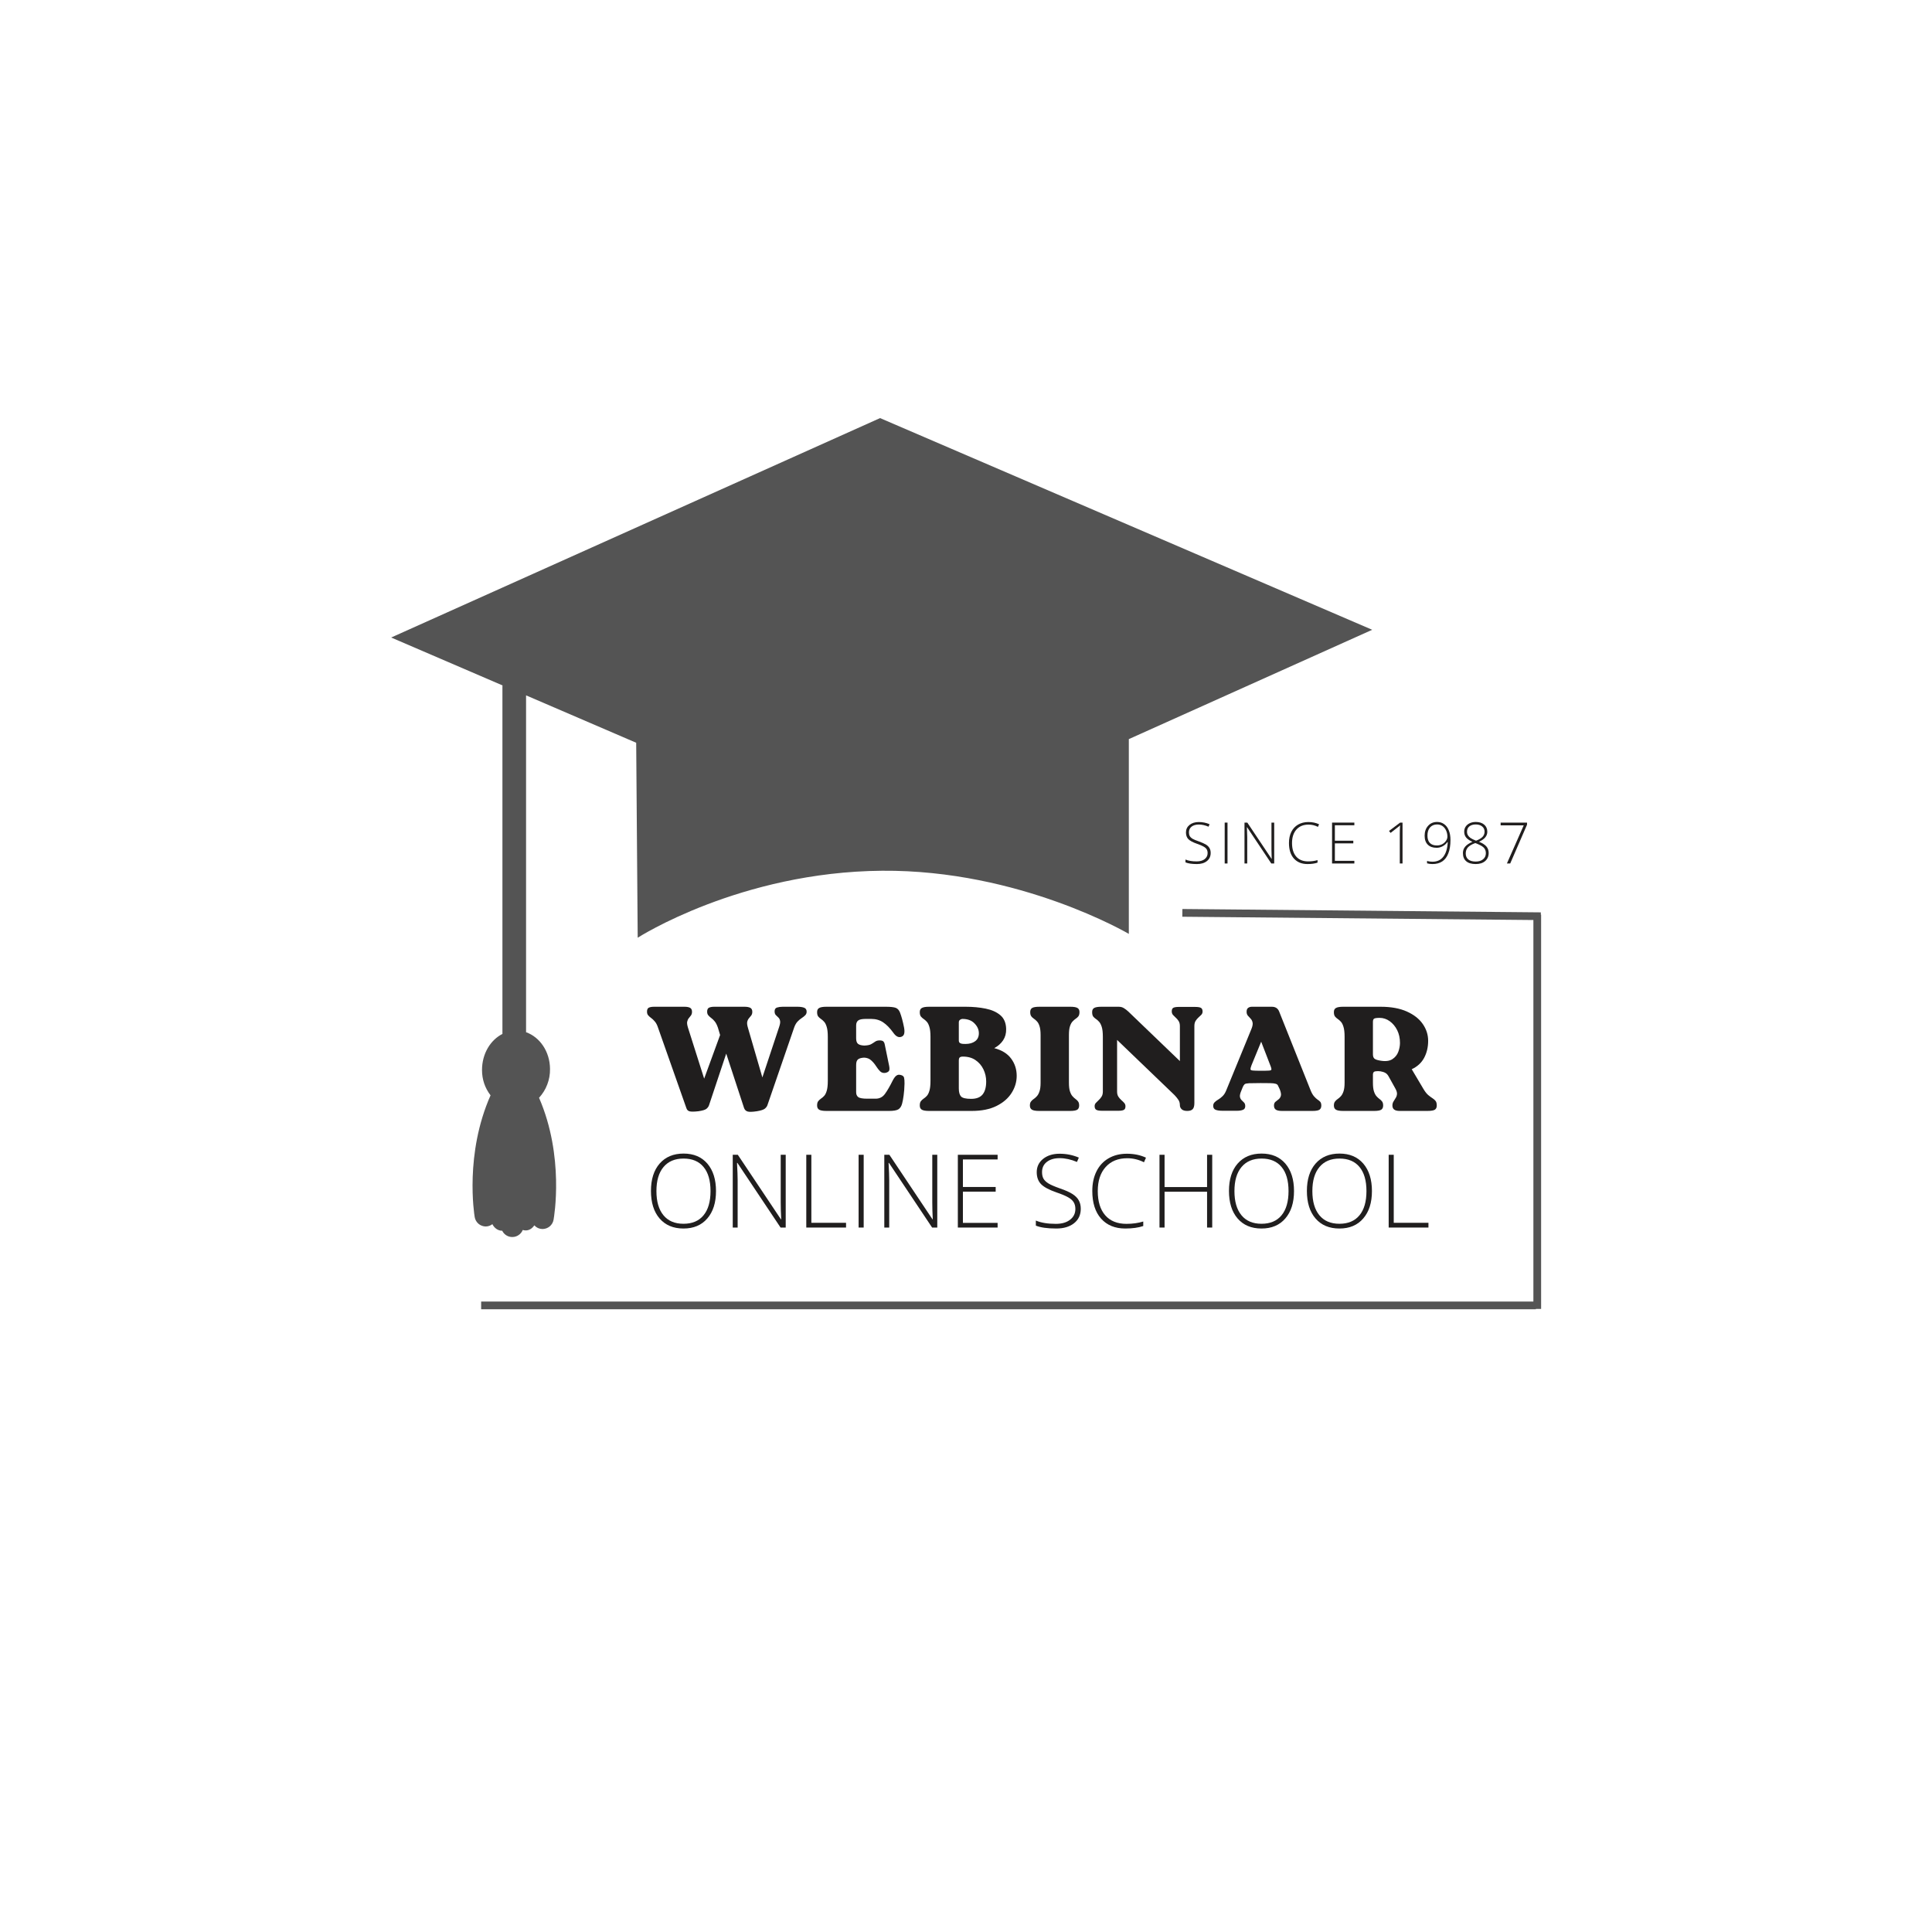 <svg xmlns="http://www.w3.org/2000/svg" xmlns:xlink="http://www.w3.org/1999/xlink" width="500" zoomAndPan="magnify" viewBox="0 0 375 375" height="500" preserveAspectRatio="xMidYMid meet" version="1.2"><defs><clipPath id="2478f28f0d"><path d="M 75.926 81.129 L 266.426 81.129 L 266.426 240.129 L 75.926 240.129 Z M 75.926 81.129 "/></clipPath></defs><g id="30d44ed2b6"><g clip-rule="nonzero" clip-path="url(#2478f28f0d)"><path style=" stroke:none;fill-rule:nonzero;fill:#545454;fill-opacity:1;" d="M 266.344 122.242 L 170.82 81.152 L 75.926 123.742 L 97.539 133.039 C 97.539 133.117 97.52 133.176 97.52 133.258 L 97.52 200.688 C 95.176 201.871 93.559 204.547 93.559 207.68 C 93.559 209.508 94.109 211.148 95.215 212.605 C 90.172 223.973 92.043 235.695 92.141 236.246 C 92.184 236.5 92.27 236.734 92.398 236.961 C 92.527 237.184 92.688 237.375 92.883 237.543 C 93.082 237.707 93.301 237.836 93.539 237.922 C 93.781 238.012 94.031 238.059 94.289 238.059 L 94.66 238.02 C 94.996 237.953 95.301 237.816 95.566 237.605 C 95.941 238.352 96.633 238.887 97.461 238.887 L 97.48 238.887 C 97.66 239.258 97.926 239.555 98.277 239.777 C 98.629 239.996 99.016 240.105 99.43 240.105 L 99.449 240.105 C 99.891 240.102 100.293 239.977 100.66 239.73 C 101.023 239.484 101.293 239.156 101.457 238.746 L 101.496 238.746 C 101.68 238.797 101.863 238.824 102.051 238.824 C 102.758 238.824 103.309 238.414 103.723 237.84 C 104.043 238.195 104.438 238.422 104.906 238.512 L 105.301 238.551 C 105.555 238.551 105.805 238.504 106.043 238.418 C 106.285 238.332 106.5 238.207 106.699 238.043 C 106.895 237.879 107.055 237.688 107.184 237.465 C 107.312 237.246 107.402 237.008 107.445 236.758 C 107.547 236.207 109.574 224.465 104.629 213.078 C 105.328 212.316 105.863 211.453 106.23 210.484 C 106.598 209.52 106.773 208.52 106.758 207.484 C 106.738 204.094 104.77 201.297 102.109 200.352 L 102.109 134.969 L 123.484 144.168 L 123.777 182.012 C 123.777 182.012 143.637 169.227 171.215 169.012 C 197.945 168.793 219.105 181.266 219.105 181.266 L 219.105 143.461 Z M 266.344 122.242 "/></g><g style="fill:#201e1e;fill-opacity:1;"><g transform="translate(125.1, 215.63)"><path style="stroke:none" d="M 26.812 -20.219 L 29.672 -20.219 C 30.234 -20.219 30.672 -20.156 30.984 -20.031 C 31.305 -19.906 31.469 -19.648 31.469 -19.266 C 31.469 -18.984 31.375 -18.75 31.188 -18.562 C 31 -18.375 30.77 -18.191 30.5 -18.016 C 30.238 -17.848 29.977 -17.629 29.719 -17.359 C 29.457 -17.086 29.238 -16.711 29.062 -16.234 L 23.859 -1.125 C 23.785 -0.895 23.625 -0.672 23.375 -0.453 C 23.125 -0.242 22.602 -0.07 21.812 0.062 C 20.926 0.195 20.32 0.211 20 0.109 C 19.688 0.016 19.461 -0.203 19.328 -0.547 L 15.859 -11.125 L 12.516 -1.094 C 12.43 -0.844 12.266 -0.613 12.016 -0.406 C 11.766 -0.207 11.242 -0.051 10.453 0.062 C 9.629 0.156 9.062 0.16 8.75 0.078 C 8.445 0.004 8.238 -0.203 8.125 -0.547 L 2.625 -16.156 C 2.457 -16.676 2.25 -17.078 2 -17.359 C 1.758 -17.648 1.523 -17.875 1.297 -18.031 C 1.066 -18.195 0.875 -18.367 0.719 -18.547 C 0.562 -18.723 0.484 -18.961 0.484 -19.266 C 0.484 -19.672 0.602 -19.93 0.844 -20.047 C 1.094 -20.16 1.426 -20.219 1.844 -20.219 L 7.75 -20.219 C 8.227 -20.219 8.594 -20.148 8.844 -20.016 C 9.094 -19.879 9.219 -19.617 9.219 -19.234 C 9.219 -18.953 9.148 -18.719 9.016 -18.531 C 8.879 -18.352 8.738 -18.176 8.594 -18 C 8.445 -17.82 8.344 -17.594 8.281 -17.312 C 8.227 -17.039 8.281 -16.656 8.438 -16.156 L 11.578 -6.266 L 14.672 -14.734 L 14.25 -16.156 C 14.07 -16.676 13.867 -17.078 13.641 -17.359 C 13.41 -17.648 13.18 -17.875 12.953 -18.031 C 12.734 -18.195 12.547 -18.367 12.391 -18.547 C 12.234 -18.723 12.156 -18.961 12.156 -19.266 C 12.156 -19.672 12.281 -19.93 12.531 -20.047 C 12.789 -20.16 13.117 -20.219 13.516 -20.219 L 19.422 -20.219 C 19.898 -20.219 20.27 -20.148 20.531 -20.016 C 20.789 -19.879 20.922 -19.617 20.922 -19.234 C 20.922 -18.953 20.852 -18.719 20.719 -18.531 C 20.582 -18.352 20.438 -18.176 20.281 -18 C 20.125 -17.82 20.008 -17.594 19.938 -17.312 C 19.875 -17.039 19.922 -16.645 20.078 -16.125 L 22.875 -6.5 L 26.109 -16.234 C 26.305 -16.797 26.375 -17.211 26.312 -17.484 C 26.258 -17.766 26.145 -17.984 25.969 -18.141 C 25.801 -18.297 25.641 -18.453 25.484 -18.609 C 25.328 -18.773 25.25 -19.016 25.25 -19.328 C 25.25 -19.711 25.398 -19.957 25.703 -20.062 C 26.016 -20.164 26.383 -20.219 26.812 -20.219 Z M 26.812 -20.219 "/></g></g><g style="fill:#201e1e;fill-opacity:1;"><g transform="translate(158.083, 215.63)"><path style="stroke:none" d="M 16.703 -6.984 C 17.086 -6.91 17.316 -6.738 17.391 -6.469 C 17.461 -6.195 17.492 -5.812 17.484 -5.312 C 17.461 -4.426 17.406 -3.66 17.312 -3.016 C 17.227 -2.367 17.129 -1.836 17.016 -1.422 C 16.879 -0.898 16.641 -0.531 16.297 -0.312 C 15.953 -0.102 15.352 0 14.5 0 L 2.312 0 C 1.656 0 1.191 -0.078 0.922 -0.234 C 0.648 -0.398 0.516 -0.672 0.516 -1.047 C 0.516 -1.43 0.586 -1.711 0.734 -1.891 C 0.879 -2.078 1.051 -2.238 1.25 -2.375 C 1.457 -2.508 1.66 -2.68 1.859 -2.891 C 2.066 -3.098 2.238 -3.426 2.375 -3.875 C 2.52 -4.332 2.594 -4.984 2.594 -5.828 L 2.594 -14.391 C 2.594 -15.234 2.52 -15.879 2.375 -16.328 C 2.238 -16.785 2.066 -17.117 1.859 -17.328 C 1.66 -17.547 1.457 -17.723 1.25 -17.859 C 1.051 -17.992 0.879 -18.148 0.734 -18.328 C 0.586 -18.516 0.516 -18.801 0.516 -19.188 C 0.516 -19.57 0.648 -19.836 0.922 -19.984 C 1.191 -20.141 1.656 -20.219 2.312 -20.219 L 13.891 -20.219 C 14.766 -20.219 15.391 -20.148 15.766 -20.016 C 16.141 -19.879 16.422 -19.57 16.609 -19.094 C 16.898 -18.344 17.16 -17.379 17.391 -16.203 C 17.484 -15.723 17.492 -15.328 17.422 -15.016 C 17.359 -14.711 17.176 -14.504 16.875 -14.391 C 16.332 -14.191 15.812 -14.453 15.312 -15.172 C 14.656 -16.078 14 -16.75 13.344 -17.188 C 12.688 -17.633 11.914 -17.859 11.031 -17.859 L 9.938 -17.859 C 9.227 -17.859 8.742 -17.754 8.484 -17.547 C 8.223 -17.348 8.094 -17.023 8.094 -16.578 L 8.094 -14.094 C 8.094 -13.562 8.223 -13.195 8.484 -13 C 8.742 -12.812 9.141 -12.707 9.672 -12.688 C 10.273 -12.707 10.719 -12.797 11 -12.953 C 11.289 -13.117 11.547 -13.281 11.766 -13.438 C 11.992 -13.602 12.289 -13.688 12.656 -13.688 C 13.039 -13.688 13.297 -13.602 13.422 -13.438 C 13.547 -13.281 13.617 -13.109 13.641 -12.922 L 14.5 -8.75 C 14.594 -8.27 14.582 -7.941 14.469 -7.766 C 14.352 -7.598 14.133 -7.473 13.812 -7.391 C 13.383 -7.316 13.031 -7.414 12.75 -7.688 C 12.477 -7.957 12.211 -8.297 11.953 -8.703 C 11.691 -9.117 11.379 -9.488 11.016 -9.812 C 10.66 -10.145 10.207 -10.32 9.656 -10.344 C 9.113 -10.32 8.719 -10.211 8.469 -10.016 C 8.219 -9.828 8.094 -9.461 8.094 -8.922 L 8.094 -3.641 C 8.094 -3.211 8.227 -2.895 8.5 -2.688 C 8.781 -2.477 9.363 -2.375 10.25 -2.375 L 11.875 -2.375 C 12.645 -2.375 13.254 -2.691 13.703 -3.328 C 14.16 -3.961 14.66 -4.828 15.203 -5.922 C 15.453 -6.398 15.695 -6.719 15.938 -6.875 C 16.176 -7.031 16.43 -7.066 16.703 -6.984 Z M 16.703 -6.984 "/></g></g><g style="fill:#201e1e;fill-opacity:1;"><g transform="translate(178.012, 215.63)"><path style="stroke:none" d="M 14.969 -12.188 C 16.445 -11.801 17.539 -11.125 18.25 -10.156 C 18.969 -9.188 19.328 -8.07 19.328 -6.812 C 19.328 -5.645 19 -4.539 18.344 -3.5 C 17.688 -2.457 16.711 -1.613 15.422 -0.969 C 14.129 -0.32 12.523 0 10.609 0 L 2.312 0 C 1.656 0 1.191 -0.078 0.922 -0.234 C 0.648 -0.398 0.516 -0.672 0.516 -1.047 C 0.516 -1.43 0.586 -1.711 0.734 -1.891 C 0.879 -2.078 1.051 -2.238 1.25 -2.375 C 1.457 -2.508 1.66 -2.68 1.859 -2.891 C 2.066 -3.098 2.238 -3.426 2.375 -3.875 C 2.52 -4.332 2.594 -4.984 2.594 -5.828 L 2.594 -14.391 C 2.594 -15.234 2.52 -15.879 2.375 -16.328 C 2.238 -16.785 2.066 -17.117 1.859 -17.328 C 1.66 -17.547 1.457 -17.723 1.25 -17.859 C 1.051 -17.992 0.879 -18.148 0.734 -18.328 C 0.586 -18.516 0.516 -18.801 0.516 -19.188 C 0.516 -19.57 0.648 -19.836 0.922 -19.984 C 1.191 -20.141 1.656 -20.219 2.312 -20.219 L 9.422 -20.219 C 10.828 -20.219 12.117 -20.098 13.297 -19.859 C 14.484 -19.617 15.438 -19.191 16.156 -18.578 C 16.883 -17.961 17.258 -17.066 17.281 -15.891 C 17.301 -15.055 17.102 -14.328 16.688 -13.703 C 16.27 -13.078 15.695 -12.57 14.969 -12.188 Z M 8.094 -17.188 L 8.094 -13.688 C 8.094 -13.438 8.172 -13.266 8.328 -13.172 C 8.492 -13.078 8.676 -13.023 8.875 -13.016 C 9.082 -13.004 9.254 -13 9.391 -13 C 10.16 -13 10.785 -13.176 11.266 -13.531 C 11.742 -13.883 11.984 -14.398 11.984 -15.078 C 11.984 -15.773 11.703 -16.41 11.141 -16.984 C 10.586 -17.566 9.801 -17.859 8.781 -17.859 C 8.645 -17.859 8.492 -17.801 8.328 -17.688 C 8.172 -17.582 8.094 -17.414 8.094 -17.188 Z M 10.484 -2.344 C 11.504 -2.344 12.242 -2.625 12.703 -3.188 C 13.172 -3.758 13.406 -4.602 13.406 -5.719 C 13.406 -6.551 13.227 -7.332 12.875 -8.062 C 12.531 -8.789 12.023 -9.383 11.359 -9.844 C 10.703 -10.312 9.875 -10.547 8.875 -10.547 C 8.602 -10.547 8.406 -10.492 8.281 -10.391 C 8.156 -10.297 8.094 -10.086 8.094 -9.766 L 8.094 -4.359 C 8.094 -3.648 8.234 -3.133 8.516 -2.812 C 8.805 -2.5 9.461 -2.344 10.484 -2.344 Z M 10.484 -2.344 "/></g></g><g style="fill:#201e1e;fill-opacity:1;"><g transform="translate(199.385, 215.63)"><path style="stroke:none" d="M 2.594 -5.484 L 2.594 -14.734 C 2.594 -15.461 2.523 -16.031 2.391 -16.438 C 2.266 -16.844 2.098 -17.156 1.891 -17.375 C 1.691 -17.594 1.488 -17.77 1.281 -17.906 C 1.082 -18.039 0.914 -18.195 0.781 -18.375 C 0.645 -18.562 0.578 -18.832 0.578 -19.188 C 0.578 -19.57 0.703 -19.836 0.953 -19.984 C 1.203 -20.141 1.676 -20.219 2.375 -20.219 L 8.375 -20.219 C 9.031 -20.219 9.488 -20.141 9.75 -19.984 C 10.008 -19.836 10.141 -19.57 10.141 -19.188 C 10.141 -18.832 10.07 -18.562 9.938 -18.375 C 9.801 -18.195 9.629 -18.039 9.422 -17.906 C 9.223 -17.77 9.02 -17.594 8.812 -17.375 C 8.602 -17.156 8.43 -16.844 8.297 -16.438 C 8.16 -16.031 8.094 -15.461 8.094 -14.734 L 8.094 -5.484 C 8.094 -4.754 8.16 -4.188 8.297 -3.781 C 8.43 -3.375 8.598 -3.062 8.797 -2.844 C 8.992 -2.625 9.188 -2.445 9.375 -2.312 C 9.57 -2.176 9.738 -2.016 9.875 -1.828 C 10.008 -1.648 10.078 -1.391 10.078 -1.047 C 10.078 -0.672 9.953 -0.398 9.703 -0.234 C 9.453 -0.078 8.992 0 8.328 0 L 2.312 0 C 1.656 0 1.191 -0.078 0.922 -0.234 C 0.648 -0.398 0.516 -0.672 0.516 -1.047 C 0.516 -1.391 0.586 -1.648 0.734 -1.828 C 0.879 -2.016 1.051 -2.176 1.25 -2.312 C 1.457 -2.445 1.66 -2.625 1.859 -2.844 C 2.066 -3.062 2.238 -3.375 2.375 -3.781 C 2.52 -4.188 2.594 -4.754 2.594 -5.484 Z M 2.594 -5.484 "/></g></g><g style="fill:#201e1e;fill-opacity:1;"><g transform="translate(211.515, 215.63)"><path style="stroke:none" d="M 17.281 -20.188 L 20.422 -20.188 C 21.004 -20.188 21.395 -20.125 21.594 -20 C 21.801 -19.875 21.906 -19.641 21.906 -19.297 C 21.906 -19.047 21.82 -18.832 21.656 -18.656 C 21.488 -18.488 21.301 -18.312 21.094 -18.125 C 20.895 -17.945 20.711 -17.727 20.547 -17.469 C 20.391 -17.207 20.312 -16.875 20.312 -16.469 L 20.312 -1.531 C 20.312 -0.969 20.203 -0.57 19.984 -0.344 C 19.773 -0.113 19.422 0 18.922 0 C 18.441 0 18.082 -0.109 17.844 -0.328 C 17.613 -0.555 17.5 -0.812 17.5 -1.094 C 17.5 -1.5 17.41 -1.836 17.234 -2.109 C 17.066 -2.379 16.812 -2.695 16.469 -3.062 L 5.312 -13.781 L 5.312 -3.75 C 5.312 -3.352 5.395 -3.023 5.562 -2.766 C 5.727 -2.516 5.914 -2.297 6.125 -2.109 C 6.332 -1.93 6.52 -1.75 6.688 -1.562 C 6.852 -1.383 6.938 -1.16 6.938 -0.891 C 6.938 -0.523 6.82 -0.289 6.594 -0.188 C 6.375 -0.082 6.035 -0.031 5.578 -0.031 L 2.391 -0.031 C 1.836 -0.031 1.457 -0.098 1.25 -0.234 C 1.051 -0.367 0.953 -0.598 0.953 -0.922 C 0.953 -1.172 1.031 -1.379 1.188 -1.547 C 1.352 -1.723 1.535 -1.906 1.734 -2.094 C 1.941 -2.281 2.129 -2.504 2.297 -2.766 C 2.461 -3.023 2.547 -3.352 2.547 -3.75 L 2.547 -14.391 C 2.547 -15.234 2.473 -15.879 2.328 -16.328 C 2.18 -16.785 2.004 -17.117 1.797 -17.328 C 1.598 -17.547 1.395 -17.723 1.188 -17.859 C 0.988 -17.992 0.816 -18.148 0.672 -18.328 C 0.535 -18.516 0.469 -18.801 0.469 -19.188 C 0.469 -19.57 0.598 -19.836 0.859 -19.984 C 1.129 -20.141 1.594 -20.219 2.25 -20.219 L 5.609 -20.219 C 6.016 -20.219 6.352 -20.129 6.625 -19.953 C 6.906 -19.785 7.191 -19.566 7.484 -19.297 L 17.5 -9.672 L 17.5 -16.469 C 17.5 -16.875 17.414 -17.203 17.25 -17.453 C 17.094 -17.703 16.91 -17.914 16.703 -18.094 C 16.504 -18.281 16.32 -18.461 16.156 -18.641 C 16 -18.828 15.922 -19.055 15.922 -19.328 C 15.922 -19.691 16.031 -19.926 16.25 -20.031 C 16.469 -20.133 16.812 -20.188 17.281 -20.188 Z M 17.281 -20.188 "/></g></g><g style="fill:#201e1e;fill-opacity:1;"><g transform="translate(235.372, 215.63)"><path style="stroke:none" d="M 5.859 -4.656 L 5.578 -3.953 C 5.348 -3.422 5.254 -3.02 5.297 -2.75 C 5.348 -2.477 5.453 -2.266 5.609 -2.109 C 5.773 -1.953 5.938 -1.789 6.094 -1.625 C 6.25 -1.469 6.328 -1.234 6.328 -0.922 C 6.328 -0.555 6.172 -0.316 5.859 -0.203 C 5.555 -0.086 5.18 -0.031 4.734 -0.031 L 1.906 -0.031 C 1.344 -0.031 0.898 -0.094 0.578 -0.219 C 0.266 -0.344 0.109 -0.598 0.109 -0.984 C 0.109 -1.273 0.203 -1.508 0.391 -1.688 C 0.578 -1.875 0.805 -2.047 1.078 -2.203 C 1.359 -2.367 1.641 -2.586 1.922 -2.859 C 2.203 -3.129 2.438 -3.492 2.625 -3.953 L 7.547 -15.953 C 7.754 -16.473 7.82 -16.879 7.75 -17.172 C 7.688 -17.473 7.562 -17.719 7.375 -17.906 C 7.195 -18.102 7.02 -18.297 6.844 -18.484 C 6.676 -18.68 6.594 -18.93 6.594 -19.234 C 6.594 -19.609 6.691 -19.863 6.891 -20 C 7.086 -20.145 7.332 -20.219 7.625 -20.219 L 11.5 -20.219 C 12.207 -20.219 12.68 -19.898 12.922 -19.266 L 18.953 -4.156 C 19.18 -3.562 19.422 -3.125 19.672 -2.844 C 19.922 -2.562 20.148 -2.348 20.359 -2.203 C 20.578 -2.066 20.754 -1.922 20.891 -1.766 C 21.023 -1.609 21.094 -1.367 21.094 -1.047 C 21.094 -0.672 20.973 -0.398 20.734 -0.234 C 20.492 -0.078 20.047 0 19.391 0 L 13.469 0 C 12.926 0 12.531 -0.078 12.281 -0.234 C 12.031 -0.398 11.906 -0.672 11.906 -1.047 C 11.906 -1.367 12 -1.609 12.188 -1.766 C 12.383 -1.93 12.586 -2.094 12.797 -2.25 C 13.004 -2.406 13.148 -2.625 13.234 -2.906 C 13.328 -3.188 13.258 -3.613 13.031 -4.188 L 12.922 -4.422 C 12.816 -4.672 12.723 -4.863 12.641 -5 C 12.555 -5.133 12.406 -5.227 12.188 -5.281 C 11.977 -5.344 11.645 -5.379 11.188 -5.391 C 10.738 -5.398 10.109 -5.406 9.297 -5.406 C 8.266 -5.406 7.523 -5.395 7.078 -5.375 C 6.629 -5.352 6.344 -5.289 6.219 -5.188 C 6.094 -5.082 5.973 -4.906 5.859 -4.656 Z M 9.328 -7.797 C 10.078 -7.797 10.609 -7.805 10.922 -7.828 C 11.234 -7.848 11.395 -7.914 11.406 -8.031 C 11.426 -8.145 11.391 -8.328 11.297 -8.578 L 9.422 -13.438 L 7.547 -8.875 C 7.41 -8.52 7.344 -8.266 7.344 -8.109 C 7.344 -7.961 7.488 -7.875 7.781 -7.844 C 8.082 -7.812 8.598 -7.797 9.328 -7.797 Z M 9.328 -7.797 "/></g></g><g style="fill:#201e1e;fill-opacity:1;"><g transform="translate(258.391, 215.63)"><path style="stroke:none" d="M 15.625 -8.094 L 17.906 -4.25 C 18.219 -3.727 18.523 -3.336 18.828 -3.078 C 19.141 -2.816 19.422 -2.609 19.672 -2.453 C 19.922 -2.297 20.117 -2.117 20.266 -1.922 C 20.41 -1.734 20.484 -1.441 20.484 -1.047 C 20.484 -0.672 20.359 -0.398 20.109 -0.234 C 19.859 -0.078 19.375 0 18.656 0 L 13.266 0 C 12.336 0 11.875 -0.348 11.875 -1.047 C 11.875 -1.348 11.945 -1.613 12.094 -1.844 C 12.238 -2.082 12.379 -2.312 12.516 -2.531 C 12.66 -2.75 12.742 -3.004 12.766 -3.297 C 12.785 -3.586 12.672 -3.953 12.422 -4.391 L 11.156 -6.672 C 10.977 -7.004 10.766 -7.238 10.516 -7.375 C 10.266 -7.52 9.945 -7.625 9.562 -7.688 C 9.238 -7.738 8.91 -7.738 8.578 -7.688 C 8.254 -7.645 8.094 -7.441 8.094 -7.078 L 8.094 -5.484 C 8.094 -4.754 8.16 -4.188 8.297 -3.781 C 8.43 -3.375 8.598 -3.062 8.797 -2.844 C 8.992 -2.625 9.188 -2.445 9.375 -2.312 C 9.57 -2.176 9.738 -2.016 9.875 -1.828 C 10.008 -1.648 10.078 -1.391 10.078 -1.047 C 10.078 -0.672 9.953 -0.398 9.703 -0.234 C 9.453 -0.078 8.992 0 8.328 0 L 2.312 0 C 1.656 0 1.191 -0.078 0.922 -0.234 C 0.648 -0.398 0.516 -0.672 0.516 -1.047 C 0.516 -1.391 0.586 -1.648 0.734 -1.828 C 0.879 -2.016 1.051 -2.176 1.25 -2.312 C 1.457 -2.445 1.66 -2.625 1.859 -2.844 C 2.066 -3.062 2.238 -3.375 2.375 -3.781 C 2.52 -4.188 2.594 -4.754 2.594 -5.484 L 2.594 -14.391 C 2.594 -15.234 2.52 -15.879 2.375 -16.328 C 2.238 -16.785 2.066 -17.117 1.859 -17.328 C 1.66 -17.547 1.457 -17.723 1.25 -17.859 C 1.051 -17.992 0.879 -18.148 0.734 -18.328 C 0.586 -18.516 0.516 -18.801 0.516 -19.188 C 0.516 -19.57 0.648 -19.836 0.922 -19.984 C 1.191 -20.141 1.656 -20.219 2.312 -20.219 L 9.594 -20.219 C 11.613 -20.219 13.305 -19.91 14.672 -19.297 C 16.047 -18.68 17.078 -17.875 17.766 -16.875 C 18.461 -15.875 18.812 -14.785 18.812 -13.609 C 18.812 -12.379 18.551 -11.273 18.031 -10.297 C 17.508 -9.328 16.707 -8.594 15.625 -8.094 Z M 9.5 -9.766 C 10.5 -9.586 11.281 -9.676 11.844 -10.031 C 12.406 -10.395 12.797 -10.875 13.016 -11.469 C 13.234 -12.062 13.344 -12.641 13.344 -13.203 C 13.344 -14.129 13.16 -14.957 12.797 -15.688 C 12.43 -16.414 11.945 -16.992 11.344 -17.422 C 10.75 -17.848 10.098 -18.062 9.391 -18.062 C 8.805 -18.062 8.441 -18.004 8.297 -17.891 C 8.16 -17.785 8.094 -17.582 8.094 -17.281 L 8.094 -10.984 C 8.094 -10.609 8.188 -10.332 8.375 -10.156 C 8.57 -9.988 8.945 -9.859 9.5 -9.766 Z M 9.5 -9.766 "/></g></g><g style="fill:#201e1e;fill-opacity:1;"><g transform="translate(125.1, 238.267)"><path style="stroke:none" d="M 13.875 -7.078 C 13.875 -4.836 13.312 -3.066 12.188 -1.766 C 11.07 -0.461 9.531 0.188 7.562 0.188 C 5.594 0.188 4.047 -0.461 2.922 -1.766 C 1.805 -3.066 1.25 -4.848 1.25 -7.109 C 1.25 -9.359 1.812 -11.129 2.938 -12.422 C 4.07 -13.711 5.617 -14.359 7.578 -14.359 C 9.547 -14.359 11.086 -13.707 12.203 -12.406 C 13.316 -11.102 13.875 -9.328 13.875 -7.078 Z M 2.312 -7.078 C 2.312 -5.055 2.766 -3.492 3.672 -2.391 C 4.578 -1.285 5.875 -0.734 7.562 -0.734 C 9.258 -0.734 10.555 -1.281 11.453 -2.375 C 12.359 -3.469 12.812 -5.035 12.812 -7.078 C 12.812 -9.117 12.359 -10.68 11.453 -11.766 C 10.555 -12.848 9.266 -13.391 7.578 -13.391 C 5.898 -13.391 4.602 -12.844 3.688 -11.75 C 2.77 -10.656 2.312 -9.098 2.312 -7.078 Z M 2.312 -7.078 "/></g></g><g style="fill:#201e1e;fill-opacity:1;"><g transform="translate(140.225, 238.267)"><path style="stroke:none" d="M 12.281 0 L 11.281 0 L 2.906 -12.547 L 2.828 -12.547 C 2.91 -11.047 2.953 -9.914 2.953 -9.156 L 2.953 0 L 2 0 L 2 -14.125 L 2.984 -14.125 L 11.344 -1.609 L 11.406 -1.609 C 11.344 -2.766 11.312 -3.863 11.312 -4.906 L 11.312 -14.125 L 12.281 -14.125 Z M 12.281 0 "/></g></g><g style="fill:#201e1e;fill-opacity:1;"><g transform="translate(154.499, 238.267)"><path style="stroke:none" d="M 2 0 L 2 -14.125 L 2.984 -14.125 L 2.984 -0.922 L 9.719 -0.922 L 9.719 0 Z M 2 0 "/></g></g><g style="fill:#201e1e;fill-opacity:1;"><g transform="translate(164.656, 238.267)"><path style="stroke:none" d="M 2 0 L 2 -14.125 L 2.984 -14.125 L 2.984 0 Z M 2 0 "/></g></g><g style="fill:#201e1e;fill-opacity:1;"><g transform="translate(169.643, 238.267)"><path style="stroke:none" d="M 12.281 0 L 11.281 0 L 2.906 -12.547 L 2.828 -12.547 C 2.91 -11.047 2.953 -9.914 2.953 -9.156 L 2.953 0 L 2 0 L 2 -14.125 L 2.984 -14.125 L 11.344 -1.609 L 11.406 -1.609 C 11.344 -2.766 11.312 -3.863 11.312 -4.906 L 11.312 -14.125 L 12.281 -14.125 Z M 12.281 0 "/></g></g><g style="fill:#201e1e;fill-opacity:1;"><g transform="translate(183.917, 238.267)"><path style="stroke:none" d="M 9.719 0 L 2 0 L 2 -14.125 L 9.719 -14.125 L 9.719 -13.219 L 2.984 -13.219 L 2.984 -7.875 L 9.344 -7.875 L 9.344 -6.969 L 2.984 -6.969 L 2.984 -0.906 L 9.719 -0.906 Z M 9.719 0 "/></g></g><g style="fill:#201e1e;fill-opacity:1;"><g transform="translate(194.837, 238.267)"><path style="stroke:none" d=""/></g></g><g style="fill:#201e1e;fill-opacity:1;"><g transform="translate(199.979, 238.267)"><path style="stroke:none" d="M 9.797 -3.641 C 9.797 -2.461 9.363 -1.531 8.5 -0.844 C 7.633 -0.156 6.484 0.188 5.047 0.188 C 3.316 0.188 1.992 0 1.078 -0.375 L 1.078 -1.359 C 2.086 -0.93 3.383 -0.719 4.969 -0.719 C 6.125 -0.719 7.039 -0.984 7.719 -1.516 C 8.406 -2.047 8.75 -2.742 8.75 -3.609 C 8.75 -4.141 8.633 -4.582 8.406 -4.938 C 8.188 -5.289 7.82 -5.609 7.312 -5.891 C 6.801 -6.18 6.051 -6.492 5.062 -6.828 C 3.625 -7.328 2.629 -7.863 2.078 -8.438 C 1.523 -9.02 1.25 -9.789 1.25 -10.75 C 1.25 -11.801 1.66 -12.66 2.484 -13.328 C 3.316 -13.992 4.383 -14.328 5.688 -14.328 C 7.008 -14.328 8.254 -14.078 9.422 -13.578 L 9.062 -12.734 C 7.895 -13.223 6.773 -13.469 5.703 -13.469 C 4.66 -13.469 3.828 -13.223 3.203 -12.734 C 2.586 -12.254 2.281 -11.598 2.281 -10.766 C 2.281 -10.242 2.375 -9.816 2.562 -9.484 C 2.758 -9.148 3.07 -8.848 3.5 -8.578 C 3.926 -8.305 4.664 -7.984 5.719 -7.609 C 6.82 -7.234 7.648 -6.863 8.203 -6.5 C 8.754 -6.145 9.156 -5.738 9.406 -5.281 C 9.664 -4.832 9.797 -4.285 9.797 -3.641 Z M 9.797 -3.641 "/></g></g><g style="fill:#201e1e;fill-opacity:1;"><g transform="translate(210.764, 238.267)"><path style="stroke:none" d="M 8.031 -13.453 C 6.258 -13.453 4.863 -12.883 3.844 -11.75 C 2.82 -10.613 2.312 -9.055 2.312 -7.078 C 2.312 -5.066 2.789 -3.504 3.75 -2.391 C 4.719 -1.273 6.094 -0.719 7.875 -0.719 C 9.062 -0.719 10.148 -0.867 11.141 -1.172 L 11.141 -0.297 C 10.211 0.023 9.047 0.188 7.641 0.188 C 5.66 0.188 4.098 -0.453 2.953 -1.734 C 1.816 -3.016 1.25 -4.805 1.25 -7.109 C 1.25 -8.547 1.52 -9.812 2.062 -10.906 C 2.602 -12 3.383 -12.844 4.406 -13.438 C 5.426 -14.031 6.613 -14.328 7.969 -14.328 C 9.352 -14.328 10.586 -14.07 11.672 -13.562 L 11.281 -12.672 C 10.25 -13.191 9.164 -13.453 8.031 -13.453 Z M 8.031 -13.453 "/></g></g><g style="fill:#201e1e;fill-opacity:1;"><g transform="translate(223.057, 238.267)"><path style="stroke:none" d="M 12.234 0 L 11.234 0 L 11.234 -6.953 L 2.984 -6.953 L 2.984 0 L 2 0 L 2 -14.125 L 2.984 -14.125 L 2.984 -7.859 L 11.234 -7.859 L 11.234 -14.125 L 12.234 -14.125 Z M 12.234 0 "/></g></g><g style="fill:#201e1e;fill-opacity:1;"><g transform="translate(237.292, 238.267)"><path style="stroke:none" d="M 13.875 -7.078 C 13.875 -4.836 13.312 -3.066 12.188 -1.766 C 11.07 -0.461 9.531 0.188 7.562 0.188 C 5.594 0.188 4.047 -0.461 2.922 -1.766 C 1.805 -3.066 1.25 -4.848 1.25 -7.109 C 1.25 -9.359 1.812 -11.129 2.938 -12.422 C 4.07 -13.711 5.617 -14.359 7.578 -14.359 C 9.547 -14.359 11.086 -13.707 12.203 -12.406 C 13.316 -11.102 13.875 -9.328 13.875 -7.078 Z M 2.312 -7.078 C 2.312 -5.055 2.766 -3.492 3.672 -2.391 C 4.578 -1.285 5.875 -0.734 7.562 -0.734 C 9.258 -0.734 10.555 -1.281 11.453 -2.375 C 12.359 -3.469 12.812 -5.035 12.812 -7.078 C 12.812 -9.117 12.359 -10.68 11.453 -11.766 C 10.555 -12.848 9.266 -13.391 7.578 -13.391 C 5.898 -13.391 4.602 -12.844 3.688 -11.75 C 2.77 -10.656 2.312 -9.098 2.312 -7.078 Z M 2.312 -7.078 "/></g></g><g style="fill:#201e1e;fill-opacity:1;"><g transform="translate(252.417, 238.267)"><path style="stroke:none" d="M 13.875 -7.078 C 13.875 -4.836 13.312 -3.066 12.188 -1.766 C 11.07 -0.461 9.531 0.188 7.562 0.188 C 5.594 0.188 4.047 -0.461 2.922 -1.766 C 1.805 -3.066 1.25 -4.848 1.25 -7.109 C 1.25 -9.359 1.812 -11.129 2.938 -12.422 C 4.07 -13.711 5.617 -14.359 7.578 -14.359 C 9.547 -14.359 11.086 -13.707 12.203 -12.406 C 13.316 -11.102 13.875 -9.328 13.875 -7.078 Z M 2.312 -7.078 C 2.312 -5.055 2.766 -3.492 3.672 -2.391 C 4.578 -1.285 5.875 -0.734 7.562 -0.734 C 9.258 -0.734 10.555 -1.281 11.453 -2.375 C 12.359 -3.469 12.812 -5.035 12.812 -7.078 C 12.812 -9.117 12.359 -10.68 11.453 -11.766 C 10.555 -12.848 9.266 -13.391 7.578 -13.391 C 5.898 -13.391 4.602 -12.844 3.688 -11.75 C 2.77 -10.656 2.312 -9.098 2.312 -7.078 Z M 2.312 -7.078 "/></g></g><g style="fill:#201e1e;fill-opacity:1;"><g transform="translate(267.541, 238.267)"><path style="stroke:none" d="M 2 0 L 2 -14.125 L 2.984 -14.125 L 2.984 -0.922 L 9.719 -0.922 L 9.719 0 Z M 2 0 "/></g></g><path style="fill:none;stroke-width:2;stroke-linecap:butt;stroke-linejoin:miter;stroke:#545454;stroke-opacity:1;stroke-miterlimit:4;" d="M -0 1.002 L 273.323 1.002 " transform="matrix(0.749,0,0,0.749,93.391,252.628)"/><path style="fill:none;stroke-width:2;stroke-linecap:butt;stroke-linejoin:miter;stroke:#545454;stroke-opacity:1;stroke-miterlimit:4;" d="M -0.003 0.997 L 92.762 1 " transform="matrix(0.75,0.007,-0.007,0.75,229.505,176.439)"/><path style="fill:none;stroke-width:2;stroke-linecap:butt;stroke-linejoin:miter;stroke:#545454;stroke-opacity:1;stroke-miterlimit:4;" d="M -0 1.001 L 102.047 1.001 " transform="matrix(0,-0.75,0.75,0,297.628,254.062)"/><g style="fill:#201e1e;fill-opacity:1;"><g transform="translate(229.491, 167.603)"><path style="stroke:none" d="M 5.5 -2.047 C 5.5 -1.379 5.254 -0.852 4.766 -0.469 C 4.285 -0.082 3.641 0.109 2.828 0.109 C 1.859 0.109 1.117 0 0.609 -0.219 L 0.609 -0.766 C 1.172 -0.523 1.895 -0.406 2.781 -0.406 C 3.438 -0.406 3.953 -0.551 4.328 -0.844 C 4.711 -1.145 4.906 -1.535 4.906 -2.016 C 4.906 -2.316 4.844 -2.566 4.719 -2.766 C 4.594 -2.961 4.383 -3.141 4.094 -3.297 C 3.812 -3.461 3.395 -3.641 2.844 -3.828 C 2.031 -4.109 1.469 -4.41 1.156 -4.734 C 0.852 -5.055 0.703 -5.488 0.703 -6.031 C 0.703 -6.625 0.93 -7.109 1.391 -7.484 C 1.859 -7.859 2.457 -8.047 3.188 -8.047 C 3.938 -8.047 4.633 -7.906 5.281 -7.625 L 5.094 -7.141 C 4.426 -7.422 3.797 -7.562 3.203 -7.562 C 2.617 -7.562 2.148 -7.426 1.797 -7.156 C 1.453 -6.883 1.281 -6.516 1.281 -6.047 C 1.281 -5.754 1.332 -5.516 1.438 -5.328 C 1.539 -5.141 1.711 -4.969 1.953 -4.812 C 2.203 -4.664 2.625 -4.488 3.219 -4.281 C 3.832 -4.062 4.297 -3.852 4.609 -3.656 C 4.922 -3.457 5.145 -3.227 5.281 -2.969 C 5.426 -2.719 5.5 -2.41 5.5 -2.047 Z M 5.5 -2.047 "/></g></g><g style="fill:#201e1e;fill-opacity:1;"><g transform="translate(236.587, 167.603)"><path style="stroke:none" d="M 1.125 0 L 1.125 -7.938 L 1.672 -7.938 L 1.672 0 Z M 1.125 0 "/></g></g><g style="fill:#201e1e;fill-opacity:1;"><g transform="translate(240.43, 167.603)"><path style="stroke:none" d="M 6.891 0 L 6.328 0 L 1.625 -7.047 L 1.594 -7.047 C 1.633 -6.203 1.656 -5.566 1.656 -5.141 L 1.656 0 L 1.125 0 L 1.125 -7.938 L 1.672 -7.938 L 6.375 -0.906 L 6.406 -0.906 C 6.375 -1.551 6.359 -2.164 6.359 -2.75 L 6.359 -7.938 L 6.891 -7.938 Z M 6.891 0 "/></g></g><g style="fill:#201e1e;fill-opacity:1;"><g transform="translate(249.484, 167.603)"><path style="stroke:none" d="M 4.5 -7.547 C 3.508 -7.547 2.727 -7.227 2.156 -6.594 C 1.582 -5.957 1.297 -5.082 1.297 -3.969 C 1.297 -2.844 1.566 -1.969 2.109 -1.344 C 2.648 -0.719 3.422 -0.406 4.422 -0.406 C 5.086 -0.406 5.695 -0.488 6.25 -0.656 L 6.25 -0.172 C 5.727 0.016 5.078 0.109 4.297 0.109 C 3.18 0.109 2.301 -0.25 1.656 -0.969 C 1.02 -1.688 0.703 -2.691 0.703 -3.984 C 0.703 -4.797 0.852 -5.508 1.156 -6.125 C 1.457 -6.738 1.895 -7.211 2.469 -7.547 C 3.051 -7.879 3.719 -8.047 4.469 -8.047 C 5.25 -8.047 5.941 -7.898 6.547 -7.609 L 6.328 -7.109 C 5.754 -7.398 5.145 -7.547 4.5 -7.547 Z M 4.5 -7.547 "/></g></g><g style="fill:#201e1e;fill-opacity:1;"><g transform="translate(257.426, 167.603)"><path style="stroke:none" d="M 5.453 0 L 1.125 0 L 1.125 -7.938 L 5.453 -7.938 L 5.453 -7.422 L 1.672 -7.422 L 1.672 -4.422 L 5.25 -4.422 L 5.25 -3.906 L 1.672 -3.906 L 1.672 -0.516 L 5.453 -0.516 Z M 5.453 0 "/></g></g><g style="fill:#201e1e;fill-opacity:1;"><g transform="translate(264.598, 167.603)"><path style="stroke:none" d=""/></g></g><g style="fill:#201e1e;fill-opacity:1;"><g transform="translate(268.527, 167.603)"><path style="stroke:none" d="M 3.703 0 L 3.172 0 L 3.172 -5.781 C 3.172 -6.301 3.191 -6.844 3.234 -7.406 C 3.18 -7.352 3.125 -7.301 3.062 -7.25 C 3.008 -7.195 2.453 -6.758 1.391 -5.938 L 1.078 -6.312 L 3.234 -7.938 L 3.703 -7.938 Z M 3.703 0 "/></g></g><g style="fill:#201e1e;fill-opacity:1;"><g transform="translate(275.911, 167.603)"><path style="stroke:none" d="M 5.625 -4.562 C 5.625 -3.52 5.484 -2.648 5.203 -1.953 C 4.93 -1.254 4.535 -0.734 4.016 -0.391 C 3.492 -0.055 2.863 0.109 2.125 0.109 C 1.75 0.109 1.398 0.062 1.078 -0.031 L 1.078 -0.5 C 1.234 -0.445 1.422 -0.406 1.641 -0.375 C 1.859 -0.352 2.023 -0.344 2.141 -0.344 C 3.035 -0.344 3.734 -0.664 4.234 -1.312 C 4.742 -1.957 5.031 -2.898 5.094 -4.141 L 5.016 -4.141 C 4.754 -3.785 4.441 -3.516 4.078 -3.328 C 3.711 -3.141 3.332 -3.047 2.938 -3.047 C 2.195 -3.047 1.625 -3.25 1.219 -3.656 C 0.812 -4.062 0.609 -4.641 0.609 -5.391 C 0.609 -6.18 0.832 -6.82 1.281 -7.312 C 1.727 -7.812 2.312 -8.062 3.031 -8.062 C 3.551 -8.062 4.004 -7.922 4.391 -7.641 C 4.785 -7.367 5.086 -6.969 5.297 -6.438 C 5.516 -5.914 5.625 -5.289 5.625 -4.562 Z M 3.031 -7.578 C 2.457 -7.578 2 -7.383 1.656 -7 C 1.32 -6.613 1.156 -6.086 1.156 -5.422 C 1.156 -4.785 1.312 -4.305 1.625 -3.984 C 1.938 -3.66 2.391 -3.5 2.984 -3.5 C 3.348 -3.5 3.688 -3.578 4 -3.734 C 4.312 -3.898 4.562 -4.117 4.75 -4.391 C 4.938 -4.66 5.031 -4.938 5.031 -5.219 C 5.031 -5.633 4.945 -6.023 4.781 -6.391 C 4.613 -6.766 4.379 -7.055 4.078 -7.266 C 3.773 -7.473 3.426 -7.578 3.031 -7.578 Z M 3.031 -7.578 "/></g></g><g style="fill:#201e1e;fill-opacity:1;"><g transform="translate(283.295, 167.603)"><path style="stroke:none" d="M 3.156 -8.062 C 3.832 -8.062 4.375 -7.891 4.781 -7.547 C 5.188 -7.203 5.391 -6.738 5.391 -6.156 C 5.391 -5.75 5.258 -5.391 5 -5.078 C 4.75 -4.766 4.344 -4.477 3.781 -4.219 C 4.469 -3.938 4.953 -3.625 5.234 -3.281 C 5.516 -2.938 5.656 -2.523 5.656 -2.047 C 5.656 -1.391 5.426 -0.863 4.969 -0.469 C 4.52 -0.082 3.91 0.109 3.141 0.109 C 2.336 0.109 1.723 -0.07 1.297 -0.438 C 0.867 -0.801 0.656 -1.332 0.656 -2.031 C 0.656 -2.508 0.805 -2.926 1.109 -3.281 C 1.41 -3.633 1.875 -3.941 2.5 -4.203 C 1.914 -4.473 1.504 -4.758 1.266 -5.062 C 1.023 -5.375 0.906 -5.742 0.906 -6.172 C 0.906 -6.547 1 -6.875 1.188 -7.156 C 1.383 -7.445 1.656 -7.672 2 -7.828 C 2.344 -7.984 2.727 -8.062 3.156 -8.062 Z M 1.203 -1.953 C 1.203 -1.453 1.367 -1.062 1.703 -0.781 C 2.047 -0.508 2.523 -0.375 3.141 -0.375 C 3.734 -0.375 4.207 -0.52 4.562 -0.812 C 4.926 -1.102 5.109 -1.5 5.109 -2 C 5.109 -2.445 4.969 -2.812 4.688 -3.094 C 4.406 -3.375 3.859 -3.664 3.047 -3.969 C 2.379 -3.719 1.906 -3.438 1.625 -3.125 C 1.344 -2.812 1.203 -2.422 1.203 -1.953 Z M 3.141 -7.578 C 2.629 -7.578 2.219 -7.453 1.906 -7.203 C 1.602 -6.953 1.453 -6.609 1.453 -6.172 C 1.453 -5.91 1.508 -5.68 1.625 -5.484 C 1.738 -5.297 1.898 -5.125 2.109 -4.969 C 2.328 -4.812 2.691 -4.629 3.203 -4.422 C 3.785 -4.648 4.207 -4.898 4.469 -5.172 C 4.727 -5.453 4.859 -5.785 4.859 -6.172 C 4.859 -6.598 4.703 -6.938 4.391 -7.188 C 4.086 -7.445 3.672 -7.578 3.141 -7.578 Z M 3.141 -7.578 "/></g></g><g style="fill:#201e1e;fill-opacity:1;"><g transform="translate(290.678, 167.603)"><path style="stroke:none" d="M 1.812 0 L 5.078 -7.406 L 0.594 -7.406 L 0.594 -7.938 L 5.719 -7.938 L 5.719 -7.531 L 2.453 0 Z M 1.812 0 "/></g></g></g></svg>